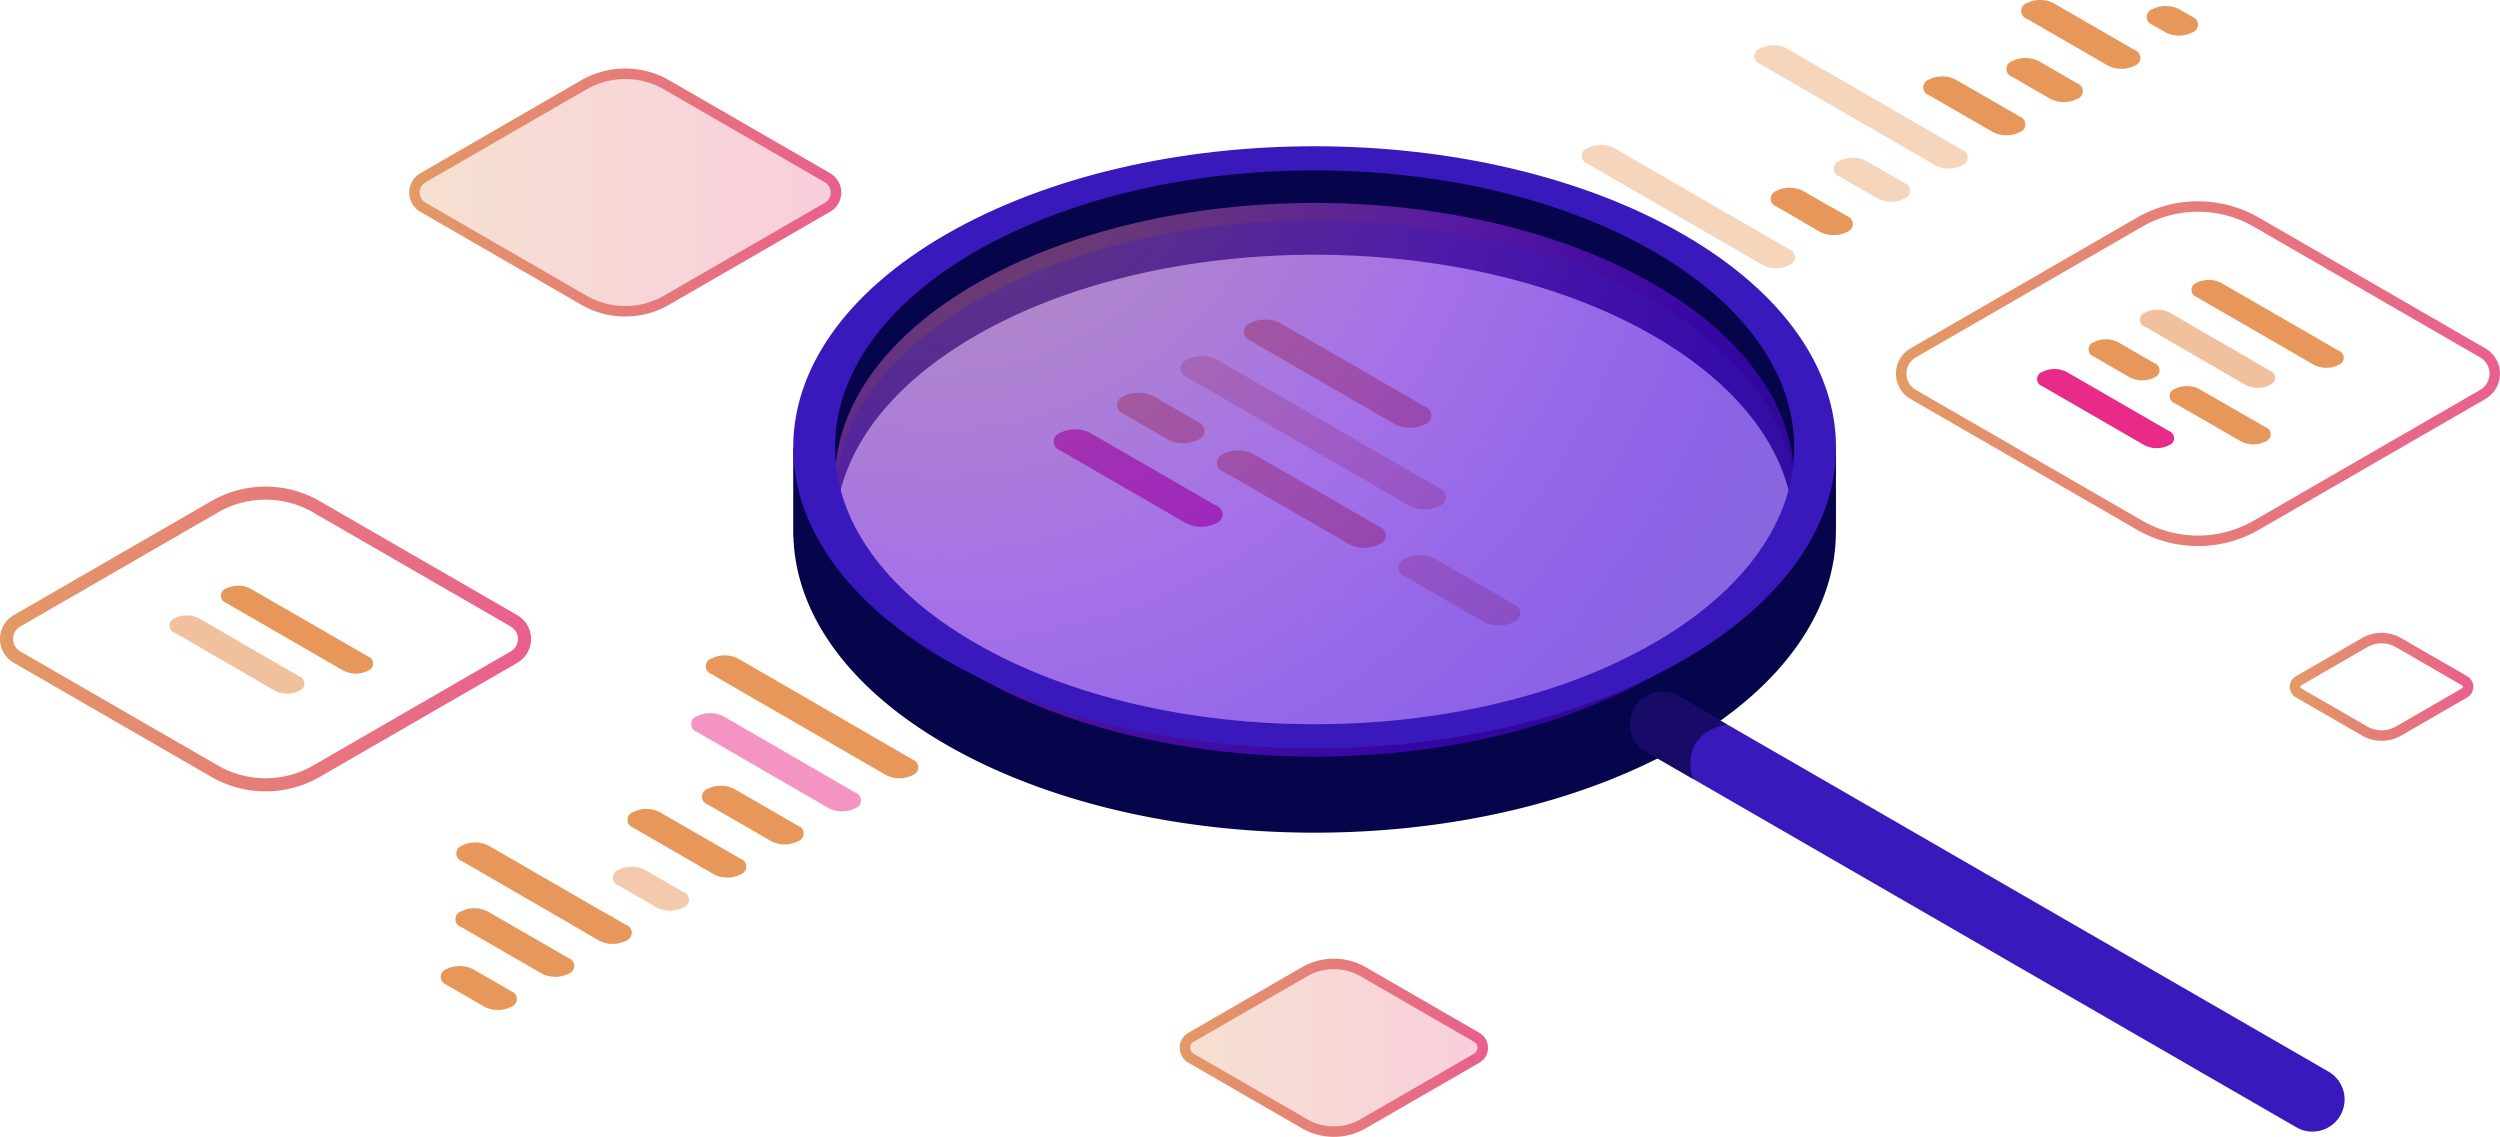 <svg xmlns="http://www.w3.org/2000/svg" xmlns:xlink="http://www.w3.org/1999/xlink" width="202.871" height="92.254" viewBox="0 0 202.871 92.254"><defs><style>.a,.b{fill:url(#a);}.b,.k{opacity:0.3;}.c,.d,.f,.n{fill:#e8975b;}.d,.m{opacity:0.6;}.e,.o{fill:#e82b88;}.f{opacity:0.4;}.g{fill:url(#h);}.h{fill:url(#i);}.i,.n,.o{opacity:0.5;}.i{fill:url(#j);}.j{fill:url(#k);}.k{fill:url(#l);}.l{fill:url(#m);}.m{fill:#020230;}</style><linearGradient id="a" y1="0.5" x2="1" y2="0.5" gradientUnits="objectBoundingBox"><stop offset="0" stop-color="#e39a65"/><stop offset="1" stop-color="#e95f8d"/></linearGradient><radialGradient id="h" cx="-52.063" cy="-48.335" r="237.032" gradientTransform="translate(-161.016 -159.958) scale(0.37 0.37)" gradientUnits="userSpaceOnUse"><stop offset="0.004" stop-color="#4c02f1"/><stop offset="0.008" stop-color="#4b02ef"/><stop offset="0.126" stop-color="#3802c3"/><stop offset="0.249" stop-color="#29029e"/><stop offset="0.377" stop-color="#1c037f"/><stop offset="0.51" stop-color="#120367"/><stop offset="0.651" stop-color="#0b0357"/><stop offset="0.806" stop-color="#07034d"/><stop offset="1" stop-color="#06044a"/></radialGradient><radialGradient id="i" cx="20.419" cy="-3.324" r="226.54" gradientTransform="translate(-116.272 -98.47) scale(0.374 0.374)" xlink:href="#h"/><radialGradient id="j" cx="8.586" cy="-10.2" r="159.155" gradientTransform="translate(3.629 -4.311) scale(0.577 0.577)" gradientUnits="userSpaceOnUse"><stop offset="0" stop-color="#e39a65"/><stop offset="0.474" stop-color="#a92ffb"/><stop offset="0.588" stop-color="#881bfa"/><stop offset="0.726" stop-color="#6507fa"/><stop offset="1" stop-color="#3919bb"/></radialGradient><radialGradient id="k" cx="42.223" cy="12.465" r="173.034" gradientTransform="translate(-69.178 -59.082) scale(0.577 0.577)" xlink:href="#j"/><radialGradient id="l" cx="21.58" cy="-0.18" r="167.816" gradientTransform="translate(-90.448 -78.244) scale(0.528 0.528)" xlink:href="#j"/><radialGradient id="m" cx="142.419" cy="92.407" r="132.692" gradientTransform="translate(-80.844 -60.317) scale(0.615 0.615)" xlink:href="#j"/></defs><g transform="translate(-66.727 -126.264)"><path class="a" d="M481.067,247.481a3.176,3.176,0,0,1-1.59-.424h0l-5.36-3.095a.992.992,0,0,1,0-1.719l5.359-3.094a3.187,3.187,0,0,1,3.179,0l5.36,3.094a.992.992,0,0,1,0,1.719l-5.359,3.095A3.176,3.176,0,0,1,481.067,247.481Zm-1.165-1.16a2.336,2.336,0,0,0,2.33,0l5.36-3.094a.143.143,0,0,0,0-.247l-5.36-3.095a2.337,2.337,0,0,0-2.33,0l-5.36,3.095a.143.143,0,0,0,0,.247Z" transform="translate(-221.079 -61.104)"/><path class="a" d="M288.868,311.076a5.158,5.158,0,0,1-2.582-.69l-9.224-5.325a1.4,1.4,0,0,1,0-2.428l9.224-5.325a5.176,5.176,0,0,1,5.165,0l9.224,5.326a1.4,1.4,0,0,1,0,2.428l-9.224,5.325A5.162,5.162,0,0,1,288.868,311.076Zm0-13.609a4.317,4.317,0,0,0-2.158.576l-9.224,5.325a.552.552,0,0,0,0,.957l9.224,5.325h0a4.328,4.328,0,0,0,4.315,0l9.225-5.325a.553.553,0,0,0,0-.956l-9.224-5.326A4.317,4.317,0,0,0,288.867,297.467Z" transform="translate(-113.901 -92.559)"/><path class="b" d="M287,310.522l-9.224-5.326a.977.977,0,0,1,0-1.692L287,298.179a4.739,4.739,0,0,1,4.741,0l9.224,5.325a.977.977,0,0,1,0,1.692l-9.223,5.325A4.742,4.742,0,0,1,287,310.522Z" transform="translate(-114.406 -93.062)"/><path class="a" d="M88.274,237.458a8.771,8.771,0,0,1-4.389-1.173l-16.043-9.262a2.232,2.232,0,0,1,0-3.866L83.885,213.9a8.8,8.8,0,0,1,8.778,0l16.043,9.262a2.232,2.232,0,0,1,0,3.865l-16.043,9.262A8.772,8.772,0,0,1,88.274,237.458Zm0-23.67a7.71,7.71,0,0,0-3.856,1.03L68.375,224.08a1.167,1.167,0,0,0,0,2.021l16.043,9.263h0a7.734,7.734,0,0,0,7.712,0l16.043-9.263a1.166,1.166,0,0,0,0-2.02L92.13,214.818A7.711,7.711,0,0,0,88.273,213.788Z" transform="translate(0 -46.976)"/><path class="a" d="M156.969,158.568a7.136,7.136,0,0,1-3.568-.953h0l-13.058-7.54a1.808,1.808,0,0,1,0-3.131L153.4,139.4a7.154,7.154,0,0,1,7.136,0l13.059,7.54a1.807,1.807,0,0,1,0,3.131l-13.058,7.54A7.137,7.137,0,0,1,156.969,158.568Zm-3.143-1.689a6.3,6.3,0,0,0,6.286,0l13.058-7.54a.958.958,0,0,0,0-1.66l-13.058-7.54a6.306,6.306,0,0,0-6.286,0l-13.058,7.539a.959.959,0,0,0,0,1.66Z" transform="translate(-39.506 -6.622)"/><path class="b" d="M154.119,157.749l-13.058-7.54a1.383,1.383,0,0,1,0-2.4l13.058-7.539a6.709,6.709,0,0,1,6.711,0l13.059,7.539a1.383,1.383,0,0,1,0,2.4l-13.058,7.539A6.712,6.712,0,0,1,154.119,157.749Z" transform="translate(-40.012 -7.124)"/><path class="a" d="M428.141,190.01a9.866,9.866,0,0,1-4.937-1.319h0l-18.386-10.615a2.372,2.372,0,0,1,0-4.109L423.2,163.353a9.9,9.9,0,0,1,9.874,0l18.386,10.616a2.372,2.372,0,0,1,0,4.109l-18.386,10.615A9.867,9.867,0,0,1,428.141,190.01Zm-4.512-2.055a9.052,9.052,0,0,0,9.024,0l18.386-10.615a1.523,1.523,0,0,0,0-2.637l-18.386-10.616a9.052,9.052,0,0,0-9.025,0L405.243,174.7a1.523,1.523,0,0,0,0,2.637Z" transform="translate(-183.052 -19.435)"/><g transform="translate(152.234 152.193)"><path class="c" d="M288.27,184.754l11.75,6.784a2.715,2.715,0,0,0,2.456,0,.748.748,0,0,0,0-1.417l-11.75-6.784a2.713,2.713,0,0,0-2.455,0A.748.748,0,0,0,288.27,184.754Z" transform="translate(-272.33 -183.043)"/><path class="d" d="M277.006,189.84a.748.748,0,0,0,0,1.417l18.074,10.435a2.714,2.714,0,0,0,2.455,0,.748.748,0,0,0,0-1.417l-18.074-10.435A2.715,2.715,0,0,0,277.006,189.84Z" transform="translate(-266.21 -186.577)"/><path class="c" d="M265.742,197.761l3.624,2.092a2.714,2.714,0,0,0,2.455,0,.748.748,0,0,0,0-1.417l-3.624-2.092a2.714,2.714,0,0,0-2.455,0A.748.748,0,0,0,265.742,197.761Z" transform="translate(-260.089 -190.11)"/><path class="e" d="M254.477,204.264l10.23,5.907a2.714,2.714,0,0,0,2.455,0,.748.748,0,0,0,0-1.417l-10.23-5.907a2.715,2.715,0,0,0-2.456,0A.748.748,0,0,0,254.477,204.264Z" transform="translate(-253.969 -193.644)"/><path class="c" d="M296.164,213.908a.748.748,0,0,0,0-1.418l-10.23-5.907a2.716,2.716,0,0,0-2.455,0,.748.748,0,0,0,0,1.418l10.23,5.907A2.714,2.714,0,0,0,296.164,213.908Z" transform="translate(-269.726 -195.674)"/><path class="d" d="M321.7,227.233l-.6-.347-2.906-1.678a2.713,2.713,0,0,0-2.455,0,.748.748,0,0,0,0,1.418l2.906,1.678.6.347,2.907,1.678a2.714,2.714,0,0,0,2.455,0,.748.748,0,0,0,0-1.418Z" transform="translate(-287.253 -205.793)"/></g><g transform="translate(193.893 126.264)"><g transform="translate(15.207)"><path class="c" d="M448.652,127.587a2.409,2.409,0,0,1,2.18,0l1.073.625a.664.664,0,0,1,0,1.259,2.409,2.409,0,0,1-2.18,0l-1.073-.625A.664.664,0,0,1,448.652,127.587Z" transform="translate(-416.367 -126.841)"/><path class="c" d="M426.335,126.524a2.41,2.41,0,0,1,2.18,0l6.594,3.807a.664.664,0,0,1,0,1.258,2.407,2.407,0,0,1-2.18,0l-6.594-3.807A.664.664,0,0,1,426.335,126.524Z" transform="translate(-404.242 -126.264)"/><path class="c" d="M381.833,159.885a2.409,2.409,0,0,1,2.18,0l3.562,2.056a.664.664,0,0,1,0,1.259,2.41,2.41,0,0,1-2.18,0l-3.562-2.056A.664.664,0,0,1,381.833,159.885Z" transform="translate(-380.062 -144.39)"/><path class="f" d="M393.036,154.542a2.409,2.409,0,0,1,2.18,0l3.117,1.8a.664.664,0,0,1,0,1.259,2.409,2.409,0,0,1-2.18,0l-3.117-1.8A.664.664,0,0,1,393.036,154.542Z" transform="translate(-386.149 -141.487)"/><path class="f" d="M378.944,134.566a2.409,2.409,0,0,1,2.18,0l14.222,8.225a.664.664,0,0,1,0,1.259,2.409,2.409,0,0,1-2.18,0l-14.223-8.225A.664.664,0,0,1,378.944,134.566Z" transform="translate(-378.493 -130.633)"/><path class="c" d="M408.938,140.1a2.41,2.41,0,0,1,2.18,0l5.2,3a.664.664,0,0,1,0,1.259,2.407,2.407,0,0,1-2.18,0l-5.2-3A.664.664,0,0,1,408.938,140.1Z" transform="translate(-394.789 -133.641)"/><path class="c" d="M423.721,136.826a2.41,2.41,0,0,1,2.18,0l3.116,1.8a.664.664,0,0,1,0,1.259,2.409,2.409,0,0,1-2.18,0l-3.117-1.8A.664.664,0,0,1,423.721,136.826Z" transform="translate(-402.822 -131.861)"/></g><g transform="translate(0 11.759)"><path class="c" d="M387.281,163.012a2.409,2.409,0,0,1,2.18,0l1.073.625a.664.664,0,0,1,0,1.259,2.409,2.409,0,0,1-2.18,0l-1.073-.625A.664.664,0,0,1,387.281,163.012Z" transform="translate(-367.816 -157.848)"/><path class="f" d="M348.259,152.275a2.407,2.407,0,0,1,2.18,0l14.223,8.225a.664.664,0,0,1,0,1.259,2.41,2.41,0,0,1-2.18,0l-14.223-8.225A.664.664,0,0,1,348.259,152.275Z" transform="translate(-346.613 -152.014)"/><path class="c" d="M345.644,162.576a2.41,2.41,0,0,1,2.18,0l10.745,6.218a.664.664,0,0,1,0,1.259,2.409,2.409,0,0,1-2.18,0l-10.746-6.218A.664.664,0,0,1,345.644,162.576Z" transform="translate(-345.193 -157.611)"/></g></g><g transform="translate(131.096 138.133)"><path class="g" d="M291.267,207.179c-.2-.517-.439-1.031-.7-1.542a16.888,16.888,0,0,1-1.767,5.326,13.1,13.1,0,0,1-.041,3.477l-2.05.732-5.622,5.513-7.5,3.857-8.637,3.015-10.1,1.792h-8.636l-10.185-1.874L224.3,224.542l-9.37-6.518-3.656-3.243a13.216,13.216,0,0,1-.184-2.137,36.281,36.281,0,0,1-2.121-6.08q-.172.4-.321.8l-.966-1.67V213l.018-.016c.192,6.1,4.312,12.167,12.375,16.822,16.524,9.54,43.313,9.54,59.836,0,8.3-4.791,12.42-11.077,12.381-17.356l.006.006v-6.768Z" transform="translate(-207.682 -181.26)"/><path class="h" d="M224,168.63c15.2-8.774,39.838-8.774,55.036,0,6.908,3.988,10.665,9.1,11.292,14.318a16.888,16.888,0,0,0,1.767-5.326,18.741,18.741,0,0,0-1.5-2.471l1.223-.107L285.8,164.507l-17.654-8.473-15.915-1.955-13.607,1.711-8.637,1.63-7.007,3.259-7.251,5.3-3.585,7.088-.452,3.213a17.541,17.541,0,0,0-1.191,2.275,36.281,36.281,0,0,0,2.121,6.08C212.571,178.842,216.357,173.046,224,168.63Z" transform="translate(-209.213 -153.246)"/><ellipse class="i" cx="38.917" cy="22.468" rx="38.917" ry="22.468" transform="translate(3.394 4.598)"/><path class="j" d="M279.91,159.411c-16.524-9.54-43.313-9.54-59.836,0s-16.523,25.007,0,34.546,43.313,9.54,59.836,0S296.433,168.951,279.91,159.411Zm-2.4,33.161c-15.2,8.774-39.838,8.774-55.036,0s-15.2-23,0-31.775,39.838-8.774,55.036,0S292.709,183.8,277.511,192.572Z" transform="translate(-207.682 -152.256)"/><path class="k" d="M226.7,172c-6.706,3.872-10.448,8.8-11.236,13.862.788,5.058,4.531,9.991,11.237,13.863,15.2,8.774,39.839,8.775,55.036,0,6.706-3.872,10.448-8.8,11.236-13.862-.788-5.058-4.531-9.991-11.237-13.863C266.543,163.224,241.9,163.223,226.7,172Z" transform="translate(-211.913 -159.407)"/><g transform="translate(67.924 44.288)"><path class="l" d="M411.779,284.91a2.59,2.59,0,0,1-1.3-.35L357.725,254.1a2.607,2.607,0,1,1,2.608-4.516l52.752,30.457a2.608,2.608,0,0,1-1.306,4.866Z" transform="translate(-356.421 -249.237)"/></g><path class="m" d="M360.332,249.588a2.607,2.607,0,1,0-2.608,4.516l3.8,2.2h0s-1.383-3.5,2.716-4.453h0Z" transform="translate(-288.497 -204.949)"/></g><g transform="translate(102.492 179.445)"><g transform="translate(0 0)"><g transform="translate(1.263)"><path class="c" d="M192.6,242.98a2.4,2.4,0,0,1,2.172,0l14.172,8.2a.662.662,0,0,1,0,1.254,2.4,2.4,0,0,1-2.172,0l-14.172-8.2A.662.662,0,0,1,192.6,242.98Z" transform="translate(-171.904 -242.72)"/><path class="c" d="M148.261,276.221a2.4,2.4,0,0,1,2.172,0l11.151,6.451a.662.662,0,0,1,0,1.254,2.4,2.4,0,0,1-2.172,0l-11.15-6.451A.662.662,0,0,1,148.261,276.221Z" transform="translate(-147.81 -260.781)"/><path class="n" d="M176.07,280.538a2.4,2.4,0,0,1,2.172,0l3.106,1.793a.662.662,0,0,1,0,1.254,2.4,2.4,0,0,1-2.172,0l-3.105-1.793A.662.662,0,0,1,176.07,280.538Z" transform="translate(-162.92 -263.127)"/><path class="c" d="M178.675,270.273a2.4,2.4,0,0,1,2.172,0l6.57,3.794a.662.662,0,0,1,0,1.254,2.4,2.4,0,0,1-2.172,0l-6.57-3.794A.662.662,0,0,1,178.675,270.273Z" transform="translate(-164.335 -257.55)"/><path class="c" d="M191.915,266.149a2.4,2.4,0,0,1,2.172,0l5.178,2.989a.662.662,0,0,1,0,1.254,2.4,2.4,0,0,1-2.172,0l-5.178-2.989A.662.662,0,0,1,191.915,266.149Z" transform="translate(-171.53 -255.309)"/><path class="o" d="M190,253.244a2.4,2.4,0,0,1,2.172,0l10.707,6.2a.662.662,0,0,1,0,1.254,2.4,2.4,0,0,1-2.172,0L190,254.5A.662.662,0,0,1,190,253.244Z" transform="translate(-170.489 -248.297)"/></g><g transform="translate(0 16.843)"><path class="c" d="M154.185,279.623c.6-.346,9.174,4.056,9.774,4.4l1.07.622a.662.662,0,0,1,0,1.254,2.4,2.4,0,0,1-2.172,0l-1.069-.622C161.187,284.933,153.585,279.97,154.185,279.623Z" transform="translate(-149.992 -279.604)"/><path class="c" d="M148.1,287.919a2.4,2.4,0,0,1,2.172,0l6.57,3.793a.662.662,0,0,1,0,1.254,2.4,2.4,0,0,1-2.172,0l-6.57-3.793A.662.662,0,0,1,148.1,287.919Z" transform="translate(-146.459 -283.98)"/><path class="c" d="M145.494,298.183a2.4,2.4,0,0,1,2.172,0l3.106,1.793a.662.662,0,0,1,0,1.254,2.4,2.4,0,0,1-2.172,0l-3.105-1.793A.662.662,0,0,1,145.494,298.183Z" transform="translate(-145.044 -289.557)"/></g></g></g><g transform="translate(232.034 148.978)"><path class="c" d="M456.555,177.392l9.537,5.506a2.2,2.2,0,0,0,1.993,0,.608.608,0,0,0,0-1.151l-9.537-5.506a2.2,2.2,0,0,0-1.992,0A.607.607,0,0,0,456.555,177.392Z" transform="translate(-443.616 -176.003)"/><path class="d" d="M447.412,181.52a.607.607,0,0,0,0,1.15l8.142,4.722a2.2,2.2,0,0,0,1.993,0,.607.607,0,0,0,0-1.15L449.4,181.52A2.2,2.2,0,0,0,447.412,181.52Z" transform="translate(-438.649 -178.871)"/><path class="c" d="M438.269,187.949l2.942,1.7a2.2,2.2,0,0,0,1.992,0,.607.607,0,0,0,0-1.151l-2.941-1.7a2.2,2.2,0,0,0-1.993,0A.607.607,0,0,0,438.269,187.949Z" transform="translate(-433.681 -181.739)"/><path class="e" d="M429.126,193.228l8.3,4.794a2.2,2.2,0,0,0,1.992,0,.607.607,0,0,0,0-1.151l-8.3-4.794a2.2,2.2,0,0,0-1.993,0A.607.607,0,0,0,429.126,193.228Z" transform="translate(-428.714 -184.607)"/><path class="c" d="M460.049,199.362a.607.607,0,0,0,0-1.151l-5.391-3.1a2.2,2.2,0,0,0-1.993,0,.607.607,0,0,0,0,1.15l5.391,3.1A2.2,2.2,0,0,0,460.049,199.362Z" transform="translate(-441.503 -186.255)"/></g><path class="c" d="M106.388,231.729l9.537,5.506a2.2,2.2,0,0,0,1.993,0,.607.607,0,0,0,0-1.15l-9.537-5.506a2.2,2.2,0,0,0-1.993,0A.607.607,0,0,0,106.388,231.729Z" transform="translate(-21.325 -56.548)"/><path class="d" d="M97.245,235.857a.607.607,0,0,0,0,1.15l8.142,4.722a2.2,2.2,0,0,0,1.992,0,.607.607,0,0,0,0-1.15l-8.142-4.722A2.2,2.2,0,0,0,97.245,235.857Z" transform="translate(-16.357 -59.416)"/></g></svg>